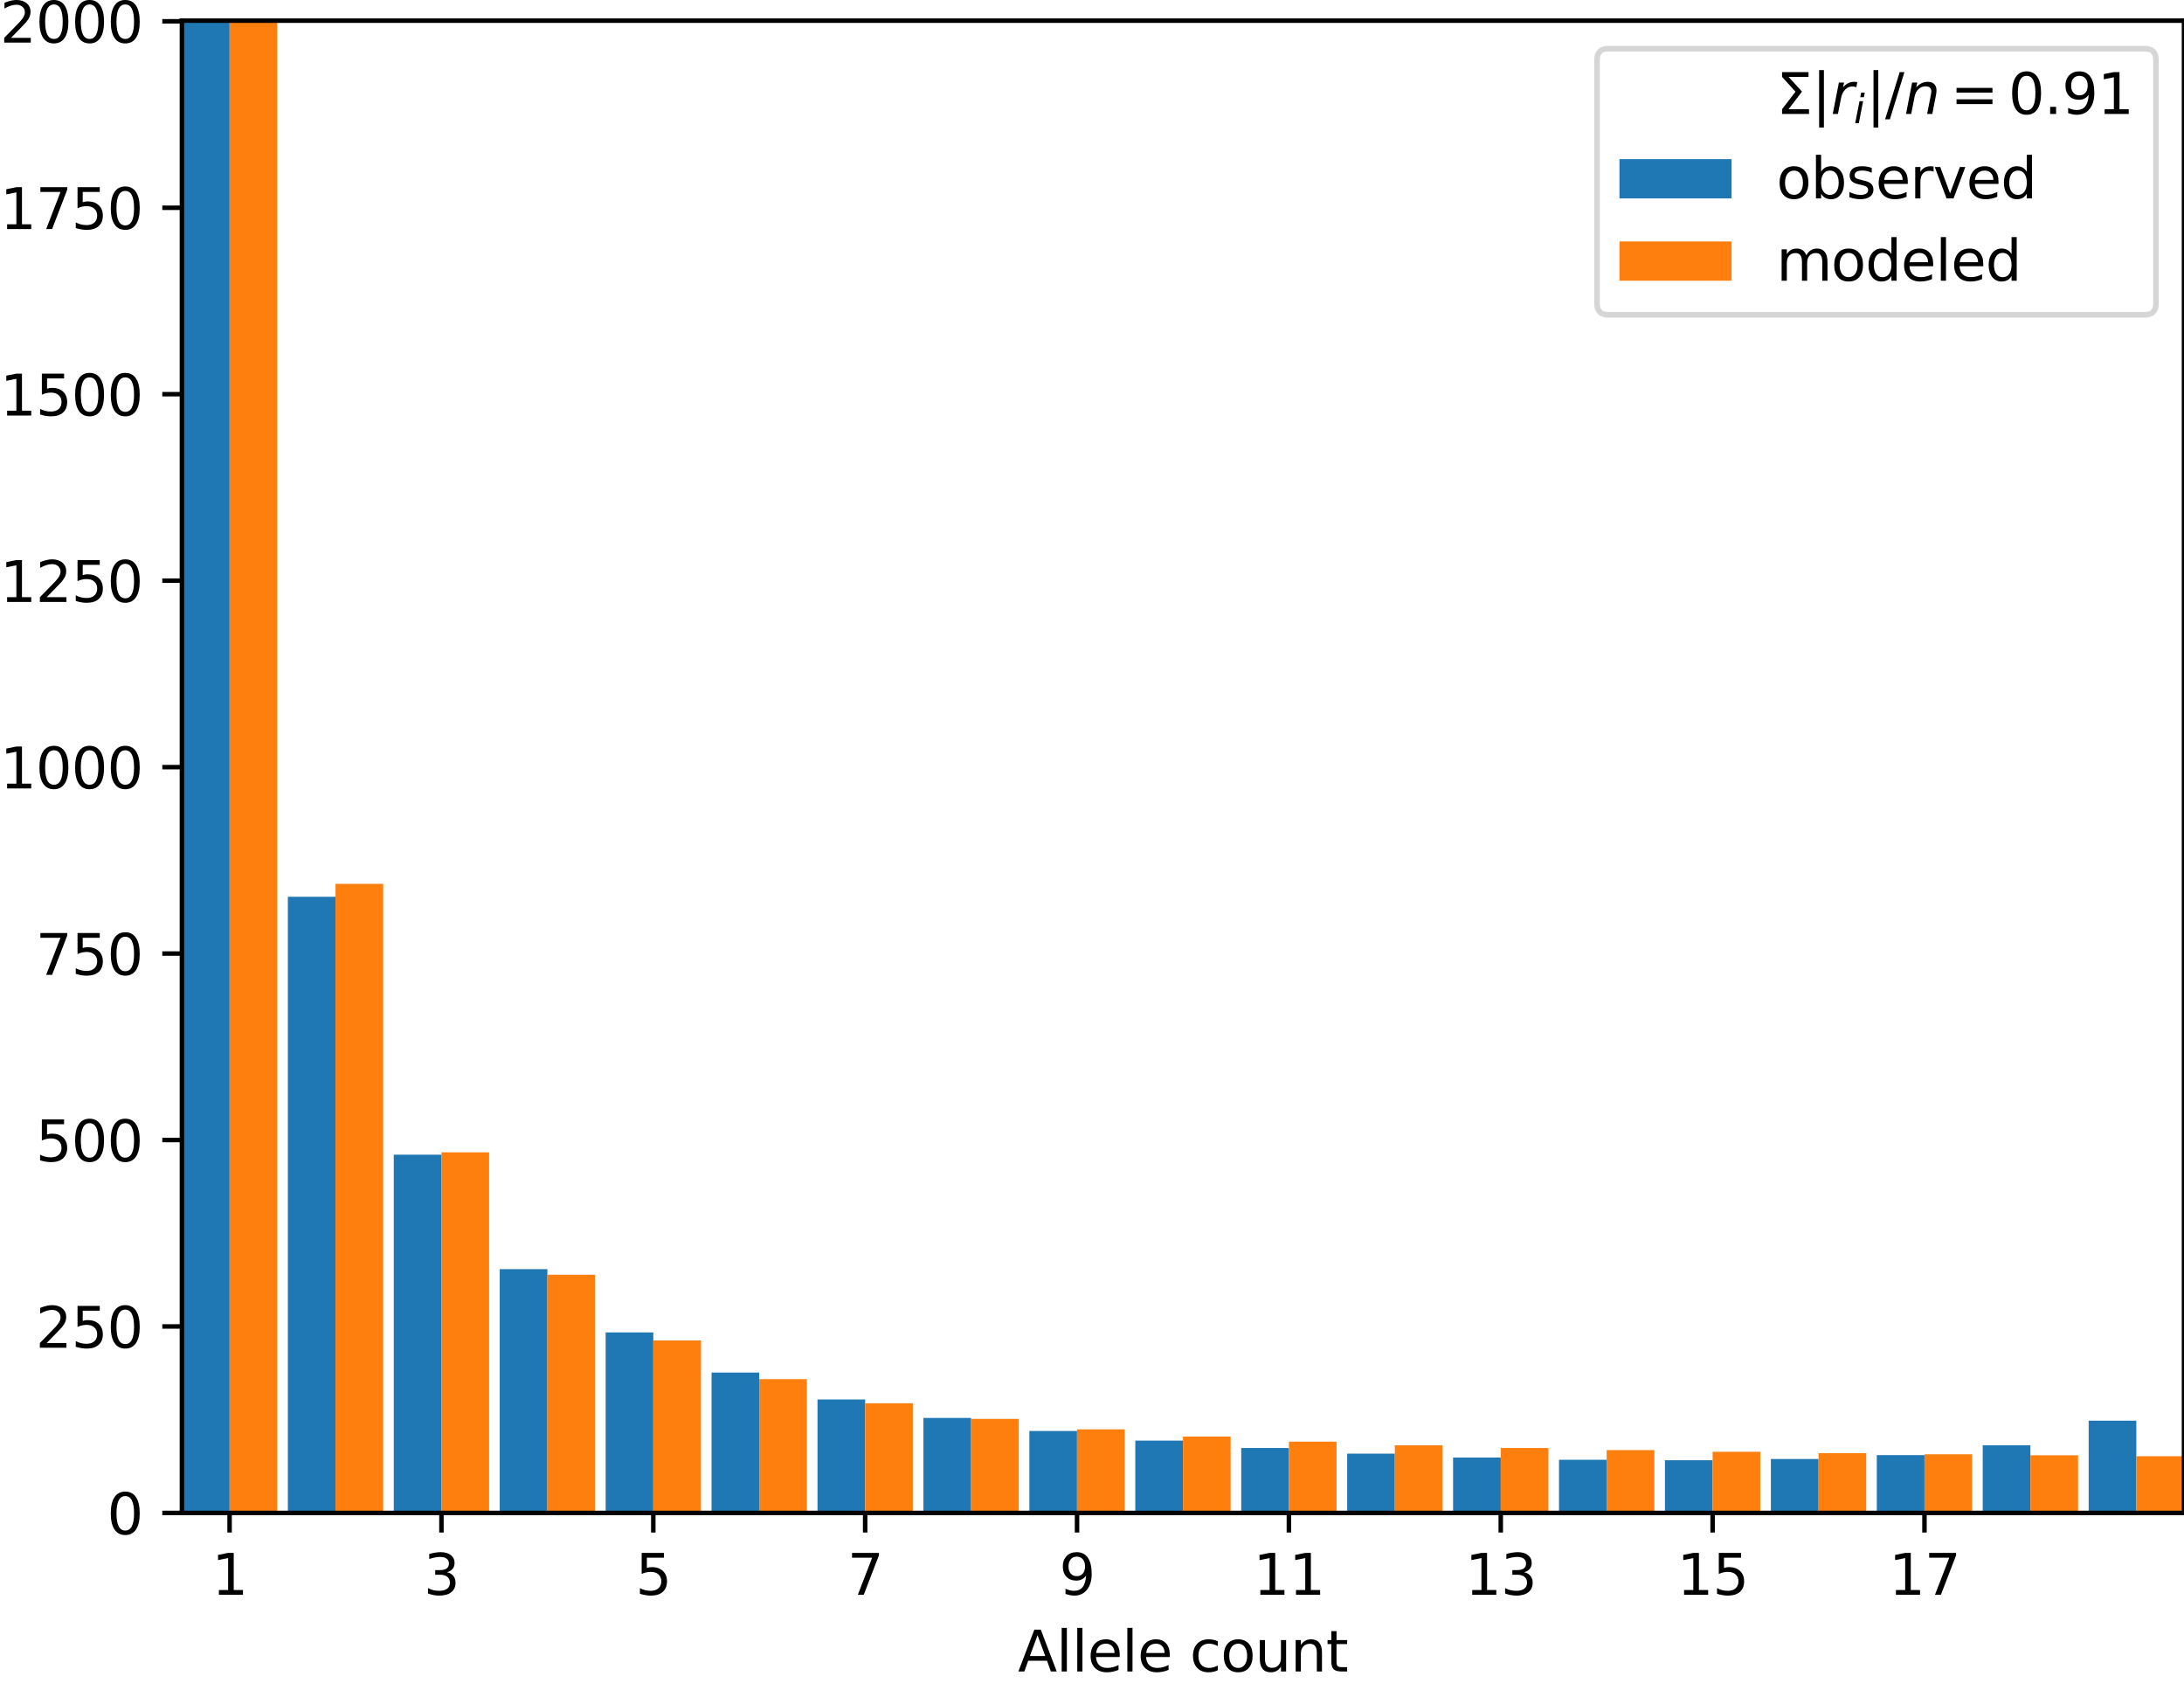 <?xml version="1.0" encoding="utf-8" standalone="no"?>
<!DOCTYPE svg PUBLIC "-//W3C//DTD SVG 1.1//EN"
  "http://www.w3.org/Graphics/SVG/1.1/DTD/svg11.dtd">
<svg height="300.15pt" version="1.1" viewBox="0 0 389.57 300.15" width="389.57pt" xmlns="http://www.w3.org/2000/svg" xmlns:xlink="http://www.w3.org/1999/xlink">
 <defs>
  <style type="text/css">*{stroke-linecap:butt;stroke-linejoin:round;}</style>
 </defs>
 <g id="figure_1">
  <g id="patch_1">
   <path d="M 0 300.15 
L 389.57 300.15 
L 389.57 0 
L 0 0 
z
" style="fill:#ffffff;"/>
  </g>
  <g id="axes_1">
   <g id="patch_2">
    <path d="M 32.45 269.793 
L 389.57 269.793 
L 389.57 3.681 
L 32.45 3.681 
z
" style="fill:#ffffff;"/>
   </g>
   <g id="patch_3">
    <path clip-path="url(#p7b78e6a938)" d="M 32.45 269.793 
L 40.953 269.793 
L 40.953 3.779 
L 32.45 3.779 
z
" style="fill:#1f77b4;"/>
   </g>
   <g id="patch_4">
    <path clip-path="url(#p7b78e6a938)" d="M 51.345 269.793 
L 59.848 269.793 
L 59.848 159.925 
L 51.345 159.925 
z
" style="fill:#1f77b4;"/>
   </g>
   <g id="patch_5">
    <path clip-path="url(#p7b78e6a938)" d="M 70.24 269.793 
L 78.743 269.793 
L 78.743 205.916 
L 70.24 205.916 
z
" style="fill:#1f77b4;"/>
   </g>
   <g id="patch_6">
    <path clip-path="url(#p7b78e6a938)" d="M 89.136 269.793 
L 97.639 269.793 
L 97.639 226.326 
L 89.136 226.326 
z
" style="fill:#1f77b4;"/>
   </g>
   <g id="patch_7">
    <path clip-path="url(#p7b78e6a938)" d="M 108.031 269.793 
L 116.534 269.793 
L 116.534 237.61 
L 108.031 237.61 
z
" style="fill:#1f77b4;"/>
   </g>
   <g id="patch_8">
    <path clip-path="url(#p7b78e6a938)" d="M 126.926 269.793 
L 135.429 269.793 
L 135.429 244.765 
L 126.926 244.765 
z
" style="fill:#1f77b4;"/>
   </g>
   <g id="patch_9">
    <path clip-path="url(#p7b78e6a938)" d="M 145.821 269.793 
L 154.324 269.793 
L 154.324 249.569 
L 145.821 249.569 
z
" style="fill:#1f77b4;"/>
   </g>
   <g id="patch_10">
    <path clip-path="url(#p7b78e6a938)" d="M 164.717 269.793 
L 173.22 269.793 
L 173.22 252.86 
L 164.717 252.86 
z
" style="fill:#1f77b4;"/>
   </g>
   <g id="patch_11">
    <path clip-path="url(#p7b78e6a938)" d="M 183.612 269.793 
L 192.115 269.793 
L 192.115 255.18 
L 183.612 255.18 
z
" style="fill:#1f77b4;"/>
   </g>
   <g id="patch_12">
    <path clip-path="url(#p7b78e6a938)" d="M 202.507 269.793 
L 211.01 269.793 
L 211.01 256.896 
L 202.507 256.896 
z
" style="fill:#1f77b4;"/>
   </g>
   <g id="patch_13">
    <path clip-path="url(#p7b78e6a938)" d="M 221.402 269.793 
L 229.905 269.793 
L 229.905 258.216 
L 221.402 258.216 
z
" style="fill:#1f77b4;"/>
   </g>
   <g id="patch_14">
    <path clip-path="url(#p7b78e6a938)" d="M 240.298 269.793 
L 248.8 269.793 
L 248.8 259.221 
L 240.298 259.221 
z
" style="fill:#1f77b4;"/>
   </g>
   <g id="patch_15">
    <path clip-path="url(#p7b78e6a938)" d="M 259.193 269.793 
L 267.696 269.793 
L 267.696 259.92 
L 259.193 259.92 
z
" style="fill:#1f77b4;"/>
   </g>
   <g id="patch_16">
    <path clip-path="url(#p7b78e6a938)" d="M 278.088 269.793 
L 286.591 269.793 
L 286.591 260.311 
L 278.088 260.311 
z
" style="fill:#1f77b4;"/>
   </g>
   <g id="patch_17">
    <path clip-path="url(#p7b78e6a938)" d="M 296.983 269.793 
L 305.486 269.793 
L 305.486 260.404 
L 296.983 260.404 
z
" style="fill:#1f77b4;"/>
   </g>
   <g id="patch_18">
    <path clip-path="url(#p7b78e6a938)" d="M 315.879 269.793 
L 324.381 269.793 
L 324.381 260.183 
L 315.879 260.183 
z
" style="fill:#1f77b4;"/>
   </g>
   <g id="patch_19">
    <path clip-path="url(#p7b78e6a938)" d="M 334.774 269.793 
L 343.277 269.793 
L 343.277 259.48 
L 334.774 259.48 
z
" style="fill:#1f77b4;"/>
   </g>
   <g id="patch_20">
    <path clip-path="url(#p7b78e6a938)" d="M 353.669 269.793 
L 362.172 269.793 
L 362.172 257.726 
L 353.669 257.726 
z
" style="fill:#1f77b4;"/>
   </g>
   <g id="patch_21">
    <path clip-path="url(#p7b78e6a938)" d="M 372.564 269.793 
L 381.067 269.793 
L 381.067 253.344 
L 372.564 253.344 
z
" style="fill:#1f77b4;"/>
   </g>
   <g id="patch_22">
    <path clip-path="url(#p7b78e6a938)" d="M 40.953 269.793 
L 49.456 269.793 
L 49.456 3.681 
L 40.953 3.681 
z
" style="fill:#ff7f0e;"/>
   </g>
   <g id="patch_23">
    <path clip-path="url(#p7b78e6a938)" d="M 59.848 269.793 
L 68.351 269.793 
L 68.351 157.619 
L 59.848 157.619 
z
" style="fill:#ff7f0e;"/>
   </g>
   <g id="patch_24">
    <path clip-path="url(#p7b78e6a938)" d="M 78.743 269.793 
L 87.246 269.793 
L 87.246 205.493 
L 78.743 205.493 
z
" style="fill:#ff7f0e;"/>
   </g>
   <g id="patch_25">
    <path clip-path="url(#p7b78e6a938)" d="M 97.639 269.793 
L 106.141 269.793 
L 106.141 227.317 
L 97.639 227.317 
z
" style="fill:#ff7f0e;"/>
   </g>
   <g id="patch_26">
    <path clip-path="url(#p7b78e6a938)" d="M 116.534 269.793 
L 125.037 269.793 
L 125.037 239.041 
L 116.534 239.041 
z
" style="fill:#ff7f0e;"/>
   </g>
   <g id="patch_27">
    <path clip-path="url(#p7b78e6a938)" d="M 135.429 269.793 
L 143.932 269.793 
L 143.932 245.939 
L 135.429 245.939 
z
" style="fill:#ff7f0e;"/>
   </g>
   <g id="patch_28">
    <path clip-path="url(#p7b78e6a938)" d="M 154.324 269.793 
L 162.827 269.793 
L 162.827 250.238 
L 154.324 250.238 
z
" style="fill:#ff7f0e;"/>
   </g>
   <g id="patch_29">
    <path clip-path="url(#p7b78e6a938)" d="M 173.22 269.793 
L 181.722 269.793 
L 181.722 253.028 
L 173.22 253.028 
z
" style="fill:#ff7f0e;"/>
   </g>
   <g id="patch_30">
    <path clip-path="url(#p7b78e6a938)" d="M 192.115 269.793 
L 200.618 269.793 
L 200.618 254.895 
L 192.115 254.895 
z
" style="fill:#ff7f0e;"/>
   </g>
   <g id="patch_31">
    <path clip-path="url(#p7b78e6a938)" d="M 211.01 269.793 
L 219.513 269.793 
L 219.513 256.179 
L 211.01 256.179 
z
" style="fill:#ff7f0e;"/>
   </g>
   <g id="patch_32">
    <path clip-path="url(#p7b78e6a938)" d="M 229.905 269.793 
L 238.408 269.793 
L 238.408 257.083 
L 229.905 257.083 
z
" style="fill:#ff7f0e;"/>
   </g>
   <g id="patch_33">
    <path clip-path="url(#p7b78e6a938)" d="M 248.8 269.793 
L 257.303 269.793 
L 257.303 257.736 
L 248.8 257.736 
z
" style="fill:#ff7f0e;"/>
   </g>
   <g id="patch_34">
    <path clip-path="url(#p7b78e6a938)" d="M 267.696 269.793 
L 276.199 269.793 
L 276.199 258.222 
L 267.696 258.222 
z
" style="fill:#ff7f0e;"/>
   </g>
   <g id="patch_35">
    <path clip-path="url(#p7b78e6a938)" d="M 286.591 269.793 
L 295.094 269.793 
L 295.094 258.594 
L 286.591 258.594 
z
" style="fill:#ff7f0e;"/>
   </g>
   <g id="patch_36">
    <path clip-path="url(#p7b78e6a938)" d="M 305.486 269.793 
L 313.989 269.793 
L 313.989 258.89 
L 305.486 258.89 
z
" style="fill:#ff7f0e;"/>
   </g>
   <g id="patch_37">
    <path clip-path="url(#p7b78e6a938)" d="M 324.381 269.793 
L 332.884 269.793 
L 332.884 259.132 
L 324.381 259.132 
z
" style="fill:#ff7f0e;"/>
   </g>
   <g id="patch_38">
    <path clip-path="url(#p7b78e6a938)" d="M 343.277 269.793 
L 351.78 269.793 
L 351.78 259.339 
L 343.277 259.339 
z
" style="fill:#ff7f0e;"/>
   </g>
   <g id="patch_39">
    <path clip-path="url(#p7b78e6a938)" d="M 362.172 269.793 
L 370.675 269.793 
L 370.675 259.52 
L 362.172 259.52 
z
" style="fill:#ff7f0e;"/>
   </g>
   <g id="patch_40">
    <path clip-path="url(#p7b78e6a938)" d="M 381.067 269.793 
L 389.57 269.793 
L 389.57 259.684 
L 381.067 259.684 
z
" style="fill:#ff7f0e;"/>
   </g>
   <g id="matplotlib.axis_1">
    <g id="xtick_1">
     <g id="line2d_1">
      <defs>
       <path d="M 0 0 
L 0 3.5 
" id="m4761f51a17" style="stroke:#000000;stroke-width:0.8;"/>
      </defs>
      <g>
       <use style="stroke:#000000;stroke-width:0.8;" x="40.953" xlink:href="#m4761f51a17" y="269.793"/>
      </g>
     </g>
     <g id="text_1">
      <!-- 1 -->
      <g transform="translate(37.772 284.392)scale(0.1 -0.1)">
       <defs>
        <path d="M 794 531 
L 1825 531 
L 1825 4091 
L 703 3866 
L 703 4441 
L 1819 4666 
L 2450 4666 
L 2450 531 
L 3481 531 
L 3481 0 
L 794 0 
L 794 531 
z
" id="DejaVuSans-31" transform="scale(0.016)"/>
       </defs>
       <use xlink:href="#DejaVuSans-31"/>
      </g>
     </g>
    </g>
    <g id="xtick_2">
     <g id="line2d_2">
      <g>
       <use style="stroke:#000000;stroke-width:0.8;" x="78.743" xlink:href="#m4761f51a17" y="269.793"/>
      </g>
     </g>
     <g id="text_2">
      <!-- 3 -->
      <g transform="translate(75.562 284.392)scale(0.1 -0.1)">
       <defs>
        <path d="M 2597 2516 
Q 3050 2419 3304 2112 
Q 3559 1806 3559 1356 
Q 3559 666 3084 287 
Q 2609 -91 1734 -91 
Q 1441 -91 1130 -33 
Q 819 25 488 141 
L 488 750 
Q 750 597 1062 519 
Q 1375 441 1716 441 
Q 2309 441 2620 675 
Q 2931 909 2931 1356 
Q 2931 1769 2642 2001 
Q 2353 2234 1838 2234 
L 1294 2234 
L 1294 2753 
L 1863 2753 
Q 2328 2753 2575 2939 
Q 2822 3125 2822 3475 
Q 2822 3834 2567 4026 
Q 2313 4219 1838 4219 
Q 1578 4219 1281 4162 
Q 984 4106 628 3988 
L 628 4550 
Q 988 4650 1302 4700 
Q 1616 4750 1894 4750 
Q 2613 4750 3031 4423 
Q 3450 4097 3450 3541 
Q 3450 3153 3228 2886 
Q 3006 2619 2597 2516 
z
" id="DejaVuSans-33" transform="scale(0.016)"/>
       </defs>
       <use xlink:href="#DejaVuSans-33"/>
      </g>
     </g>
    </g>
    <g id="xtick_3">
     <g id="line2d_3">
      <g>
       <use style="stroke:#000000;stroke-width:0.8;" x="116.534" xlink:href="#m4761f51a17" y="269.793"/>
      </g>
     </g>
     <g id="text_3">
      <!-- 5 -->
      <g transform="translate(113.353 284.392)scale(0.1 -0.1)">
       <defs>
        <path d="M 691 4666 
L 3169 4666 
L 3169 4134 
L 1269 4134 
L 1269 2991 
Q 1406 3038 1543 3061 
Q 1681 3084 1819 3084 
Q 2600 3084 3056 2656 
Q 3513 2228 3513 1497 
Q 3513 744 3044 326 
Q 2575 -91 1722 -91 
Q 1428 -91 1123 -41 
Q 819 9 494 109 
L 494 744 
Q 775 591 1075 516 
Q 1375 441 1709 441 
Q 2250 441 2565 725 
Q 2881 1009 2881 1497 
Q 2881 1984 2565 2268 
Q 2250 2553 1709 2553 
Q 1456 2553 1204 2497 
Q 953 2441 691 2322 
L 691 4666 
z
" id="DejaVuSans-35" transform="scale(0.016)"/>
       </defs>
       <use xlink:href="#DejaVuSans-35"/>
      </g>
     </g>
    </g>
    <g id="xtick_4">
     <g id="line2d_4">
      <g>
       <use style="stroke:#000000;stroke-width:0.8;" x="154.324" xlink:href="#m4761f51a17" y="269.793"/>
      </g>
     </g>
     <g id="text_4">
      <!-- 7 -->
      <g transform="translate(151.143 284.392)scale(0.1 -0.1)">
       <defs>
        <path d="M 525 4666 
L 3525 4666 
L 3525 4397 
L 1831 0 
L 1172 0 
L 2766 4134 
L 525 4134 
L 525 4666 
z
" id="DejaVuSans-37" transform="scale(0.016)"/>
       </defs>
       <use xlink:href="#DejaVuSans-37"/>
      </g>
     </g>
    </g>
    <g id="xtick_5">
     <g id="line2d_5">
      <g>
       <use style="stroke:#000000;stroke-width:0.8;" x="192.115" xlink:href="#m4761f51a17" y="269.793"/>
      </g>
     </g>
     <g id="text_5">
      <!-- 9 -->
      <g transform="translate(188.934 284.392)scale(0.1 -0.1)">
       <defs>
        <path d="M 703 97 
L 703 672 
Q 941 559 1184 500 
Q 1428 441 1663 441 
Q 2288 441 2617 861 
Q 2947 1281 2994 2138 
Q 2813 1869 2534 1725 
Q 2256 1581 1919 1581 
Q 1219 1581 811 2004 
Q 403 2428 403 3163 
Q 403 3881 828 4315 
Q 1253 4750 1959 4750 
Q 2769 4750 3195 4129 
Q 3622 3509 3622 2328 
Q 3622 1225 3098 567 
Q 2575 -91 1691 -91 
Q 1453 -91 1209 -44 
Q 966 3 703 97 
z
M 1959 2075 
Q 2384 2075 2632 2365 
Q 2881 2656 2881 3163 
Q 2881 3666 2632 3958 
Q 2384 4250 1959 4250 
Q 1534 4250 1286 3958 
Q 1038 3666 1038 3163 
Q 1038 2656 1286 2365 
Q 1534 2075 1959 2075 
z
" id="DejaVuSans-39" transform="scale(0.016)"/>
       </defs>
       <use xlink:href="#DejaVuSans-39"/>
      </g>
     </g>
    </g>
    <g id="xtick_6">
     <g id="line2d_6">
      <g>
       <use style="stroke:#000000;stroke-width:0.8;" x="229.905" xlink:href="#m4761f51a17" y="269.793"/>
      </g>
     </g>
     <g id="text_6">
      <!-- 11 -->
      <g transform="translate(223.543 284.392)scale(0.1 -0.1)">
       <use xlink:href="#DejaVuSans-31"/>
       <use x="63.623" xlink:href="#DejaVuSans-31"/>
      </g>
     </g>
    </g>
    <g id="xtick_7">
     <g id="line2d_7">
      <g>
       <use style="stroke:#000000;stroke-width:0.8;" x="267.696" xlink:href="#m4761f51a17" y="269.793"/>
      </g>
     </g>
     <g id="text_7">
      <!-- 13 -->
      <g transform="translate(261.333 284.392)scale(0.1 -0.1)">
       <use xlink:href="#DejaVuSans-31"/>
       <use x="63.623" xlink:href="#DejaVuSans-33"/>
      </g>
     </g>
    </g>
    <g id="xtick_8">
     <g id="line2d_8">
      <g>
       <use style="stroke:#000000;stroke-width:0.8;" x="305.486" xlink:href="#m4761f51a17" y="269.793"/>
      </g>
     </g>
     <g id="text_8">
      <!-- 15 -->
      <g transform="translate(299.124 284.392)scale(0.1 -0.1)">
       <use xlink:href="#DejaVuSans-31"/>
       <use x="63.623" xlink:href="#DejaVuSans-35"/>
      </g>
     </g>
    </g>
    <g id="xtick_9">
     <g id="line2d_9">
      <g>
       <use style="stroke:#000000;stroke-width:0.8;" x="343.277" xlink:href="#m4761f51a17" y="269.793"/>
      </g>
     </g>
     <g id="text_9">
      <!-- 17 -->
      <g transform="translate(336.914 284.392)scale(0.1 -0.1)">
       <use xlink:href="#DejaVuSans-31"/>
       <use x="63.623" xlink:href="#DejaVuSans-37"/>
      </g>
     </g>
    </g>
    <g id="text_10">
     <!-- Allele count -->
     <g transform="translate(181.574 298.07)scale(0.1 -0.1)">
      <defs>
       <path d="M 2188 4044 
L 1331 1722 
L 3047 1722 
L 2188 4044 
z
M 1831 4666 
L 2547 4666 
L 4325 0 
L 3669 0 
L 3244 1197 
L 1141 1197 
L 716 0 
L 50 0 
L 1831 4666 
z
" id="DejaVuSans-41" transform="scale(0.016)"/>
       <path d="M 603 4863 
L 1178 4863 
L 1178 0 
L 603 0 
L 603 4863 
z
" id="DejaVuSans-6c" transform="scale(0.016)"/>
       <path d="M 3597 1894 
L 3597 1613 
L 953 1613 
Q 991 1019 1311 708 
Q 1631 397 2203 397 
Q 2534 397 2845 478 
Q 3156 559 3463 722 
L 3463 178 
Q 3153 47 2828 -22 
Q 2503 -91 2169 -91 
Q 1331 -91 842 396 
Q 353 884 353 1716 
Q 353 2575 817 3079 
Q 1281 3584 2069 3584 
Q 2775 3584 3186 3129 
Q 3597 2675 3597 1894 
z
M 3022 2063 
Q 3016 2534 2758 2815 
Q 2500 3097 2075 3097 
Q 1594 3097 1305 2825 
Q 1016 2553 972 2059 
L 3022 2063 
z
" id="DejaVuSans-65" transform="scale(0.016)"/>
       <path id="DejaVuSans-20" transform="scale(0.016)"/>
       <path d="M 3122 3366 
L 3122 2828 
Q 2878 2963 2633 3030 
Q 2388 3097 2138 3097 
Q 1578 3097 1268 2742 
Q 959 2388 959 1747 
Q 959 1106 1268 751 
Q 1578 397 2138 397 
Q 2388 397 2633 464 
Q 2878 531 3122 666 
L 3122 134 
Q 2881 22 2623 -34 
Q 2366 -91 2075 -91 
Q 1284 -91 818 406 
Q 353 903 353 1747 
Q 353 2603 823 3093 
Q 1294 3584 2113 3584 
Q 2378 3584 2631 3529 
Q 2884 3475 3122 3366 
z
" id="DejaVuSans-63" transform="scale(0.016)"/>
       <path d="M 1959 3097 
Q 1497 3097 1228 2736 
Q 959 2375 959 1747 
Q 959 1119 1226 758 
Q 1494 397 1959 397 
Q 2419 397 2687 759 
Q 2956 1122 2956 1747 
Q 2956 2369 2687 2733 
Q 2419 3097 1959 3097 
z
M 1959 3584 
Q 2709 3584 3137 3096 
Q 3566 2609 3566 1747 
Q 3566 888 3137 398 
Q 2709 -91 1959 -91 
Q 1206 -91 779 398 
Q 353 888 353 1747 
Q 353 2609 779 3096 
Q 1206 3584 1959 3584 
z
" id="DejaVuSans-6f" transform="scale(0.016)"/>
       <path d="M 544 1381 
L 544 3500 
L 1119 3500 
L 1119 1403 
Q 1119 906 1312 657 
Q 1506 409 1894 409 
Q 2359 409 2629 706 
Q 2900 1003 2900 1516 
L 2900 3500 
L 3475 3500 
L 3475 0 
L 2900 0 
L 2900 538 
Q 2691 219 2414 64 
Q 2138 -91 1772 -91 
Q 1169 -91 856 284 
Q 544 659 544 1381 
z
M 1991 3584 
L 1991 3584 
z
" id="DejaVuSans-75" transform="scale(0.016)"/>
       <path d="M 3513 2113 
L 3513 0 
L 2938 0 
L 2938 2094 
Q 2938 2591 2744 2837 
Q 2550 3084 2163 3084 
Q 1697 3084 1428 2787 
Q 1159 2491 1159 1978 
L 1159 0 
L 581 0 
L 581 3500 
L 1159 3500 
L 1159 2956 
Q 1366 3272 1645 3428 
Q 1925 3584 2291 3584 
Q 2894 3584 3203 3211 
Q 3513 2838 3513 2113 
z
" id="DejaVuSans-6e" transform="scale(0.016)"/>
       <path d="M 1172 4494 
L 1172 3500 
L 2356 3500 
L 2356 3053 
L 1172 3053 
L 1172 1153 
Q 1172 725 1289 603 
Q 1406 481 1766 481 
L 2356 481 
L 2356 0 
L 1766 0 
Q 1100 0 847 248 
Q 594 497 594 1153 
L 594 3053 
L 172 3053 
L 172 3500 
L 594 3500 
L 594 4494 
L 1172 4494 
z
" id="DejaVuSans-74" transform="scale(0.016)"/>
      </defs>
      <use xlink:href="#DejaVuSans-41"/>
      <use x="68.408" xlink:href="#DejaVuSans-6c"/>
      <use x="96.191" xlink:href="#DejaVuSans-6c"/>
      <use x="123.975" xlink:href="#DejaVuSans-65"/>
      <use x="185.498" xlink:href="#DejaVuSans-6c"/>
      <use x="213.281" xlink:href="#DejaVuSans-65"/>
      <use x="274.805" xlink:href="#DejaVuSans-20"/>
      <use x="306.592" xlink:href="#DejaVuSans-63"/>
      <use x="361.572" xlink:href="#DejaVuSans-6f"/>
      <use x="422.754" xlink:href="#DejaVuSans-75"/>
      <use x="486.133" xlink:href="#DejaVuSans-6e"/>
      <use x="549.512" xlink:href="#DejaVuSans-74"/>
     </g>
    </g>
   </g>
   <g id="matplotlib.axis_2">
    <g id="ytick_1">
     <g id="line2d_10">
      <defs>
       <path d="M 0 0 
L -3.5 0 
" id="m823b314077" style="stroke:#000000;stroke-width:0.8;"/>
      </defs>
      <g>
       <use style="stroke:#000000;stroke-width:0.8;" x="32.45" xlink:href="#m823b314077" y="269.793"/>
      </g>
     </g>
     <g id="text_11">
      <!-- 0 -->
      <g transform="translate(19.087 273.593)scale(0.1 -0.1)">
       <defs>
        <path d="M 2034 4250 
Q 1547 4250 1301 3770 
Q 1056 3291 1056 2328 
Q 1056 1369 1301 889 
Q 1547 409 2034 409 
Q 2525 409 2770 889 
Q 3016 1369 3016 2328 
Q 3016 3291 2770 3770 
Q 2525 4250 2034 4250 
z
M 2034 4750 
Q 2819 4750 3233 4129 
Q 3647 3509 3647 2328 
Q 3647 1150 3233 529 
Q 2819 -91 2034 -91 
Q 1250 -91 836 529 
Q 422 1150 422 2328 
Q 422 3509 836 4129 
Q 1250 4750 2034 4750 
z
" id="DejaVuSans-30" transform="scale(0.016)"/>
       </defs>
       <use xlink:href="#DejaVuSans-30"/>
      </g>
     </g>
    </g>
    <g id="ytick_2">
     <g id="line2d_11">
      <g>
       <use style="stroke:#000000;stroke-width:0.8;" x="32.45" xlink:href="#m823b314077" y="236.544"/>
      </g>
     </g>
     <g id="text_12">
      <!-- 250 -->
      <g transform="translate(6.362 240.343)scale(0.1 -0.1)">
       <defs>
        <path d="M 1228 531 
L 3431 531 
L 3431 0 
L 469 0 
L 469 531 
Q 828 903 1448 1529 
Q 2069 2156 2228 2338 
Q 2531 2678 2651 2914 
Q 2772 3150 2772 3378 
Q 2772 3750 2511 3984 
Q 2250 4219 1831 4219 
Q 1534 4219 1204 4116 
Q 875 4013 500 3803 
L 500 4441 
Q 881 4594 1212 4672 
Q 1544 4750 1819 4750 
Q 2544 4750 2975 4387 
Q 3406 4025 3406 3419 
Q 3406 3131 3298 2873 
Q 3191 2616 2906 2266 
Q 2828 2175 2409 1742 
Q 1991 1309 1228 531 
z
" id="DejaVuSans-32" transform="scale(0.016)"/>
       </defs>
       <use xlink:href="#DejaVuSans-32"/>
       <use x="63.623" xlink:href="#DejaVuSans-35"/>
       <use x="127.246" xlink:href="#DejaVuSans-30"/>
      </g>
     </g>
    </g>
    <g id="ytick_3">
     <g id="line2d_12">
      <g>
       <use style="stroke:#000000;stroke-width:0.8;" x="32.45" xlink:href="#m823b314077" y="203.295"/>
      </g>
     </g>
     <g id="text_13">
      <!-- 500 -->
      <g transform="translate(6.362 207.094)scale(0.1 -0.1)">
       <use xlink:href="#DejaVuSans-35"/>
       <use x="63.623" xlink:href="#DejaVuSans-30"/>
       <use x="127.246" xlink:href="#DejaVuSans-30"/>
      </g>
     </g>
    </g>
    <g id="ytick_4">
     <g id="line2d_13">
      <g>
       <use style="stroke:#000000;stroke-width:0.8;" x="32.45" xlink:href="#m823b314077" y="170.046"/>
      </g>
     </g>
     <g id="text_14">
      <!-- 750 -->
      <g transform="translate(6.362 173.845)scale(0.1 -0.1)">
       <use xlink:href="#DejaVuSans-37"/>
       <use x="63.623" xlink:href="#DejaVuSans-35"/>
       <use x="127.246" xlink:href="#DejaVuSans-30"/>
      </g>
     </g>
    </g>
    <g id="ytick_5">
     <g id="line2d_14">
      <g>
       <use style="stroke:#000000;stroke-width:0.8;" x="32.45" xlink:href="#m823b314077" y="136.796"/>
      </g>
     </g>
     <g id="text_15">
      <!-- 1000 -->
      <g transform="translate(0 140.596)scale(0.1 -0.1)">
       <use xlink:href="#DejaVuSans-31"/>
       <use x="63.623" xlink:href="#DejaVuSans-30"/>
       <use x="127.246" xlink:href="#DejaVuSans-30"/>
       <use x="190.869" xlink:href="#DejaVuSans-30"/>
      </g>
     </g>
    </g>
    <g id="ytick_6">
     <g id="line2d_15">
      <g>
       <use style="stroke:#000000;stroke-width:0.8;" x="32.45" xlink:href="#m823b314077" y="103.547"/>
      </g>
     </g>
     <g id="text_16">
      <!-- 1250 -->
      <g transform="translate(0 107.346)scale(0.1 -0.1)">
       <use xlink:href="#DejaVuSans-31"/>
       <use x="63.623" xlink:href="#DejaVuSans-32"/>
       <use x="127.246" xlink:href="#DejaVuSans-35"/>
       <use x="190.869" xlink:href="#DejaVuSans-30"/>
      </g>
     </g>
    </g>
    <g id="ytick_7">
     <g id="line2d_16">
      <g>
       <use style="stroke:#000000;stroke-width:0.8;" x="32.45" xlink:href="#m823b314077" y="70.298"/>
      </g>
     </g>
     <g id="text_17">
      <!-- 1500 -->
      <g transform="translate(0 74.097)scale(0.1 -0.1)">
       <use xlink:href="#DejaVuSans-31"/>
       <use x="63.623" xlink:href="#DejaVuSans-35"/>
       <use x="127.246" xlink:href="#DejaVuSans-30"/>
       <use x="190.869" xlink:href="#DejaVuSans-30"/>
      </g>
     </g>
    </g>
    <g id="ytick_8">
     <g id="line2d_17">
      <g>
       <use style="stroke:#000000;stroke-width:0.8;" x="32.45" xlink:href="#m823b314077" y="37.048"/>
      </g>
     </g>
     <g id="text_18">
      <!-- 1750 -->
      <g transform="translate(0 40.848)scale(0.1 -0.1)">
       <use xlink:href="#DejaVuSans-31"/>
       <use x="63.623" xlink:href="#DejaVuSans-37"/>
       <use x="127.246" xlink:href="#DejaVuSans-35"/>
       <use x="190.869" xlink:href="#DejaVuSans-30"/>
      </g>
     </g>
    </g>
    <g id="ytick_9">
     <g id="line2d_18">
      <g>
       <use style="stroke:#000000;stroke-width:0.8;" x="32.45" xlink:href="#m823b314077" y="3.799"/>
      </g>
     </g>
     <g id="text_19">
      <!-- 2000 -->
      <g transform="translate(0 7.598)scale(0.1 -0.1)">
       <use xlink:href="#DejaVuSans-32"/>
       <use x="63.623" xlink:href="#DejaVuSans-30"/>
       <use x="127.246" xlink:href="#DejaVuSans-30"/>
       <use x="190.869" xlink:href="#DejaVuSans-30"/>
      </g>
     </g>
    </g>
   </g>
   <g id="line2d_19">
    <path clip-path="url(#p7b78e6a938)" d="M 36.701 269.793 
" style="fill:none;stroke:#1f77b4;stroke-linecap:square;stroke-opacity:0;stroke-width:1.5;"/>
   </g>
   <g id="patch_41">
    <path d="M 32.45 269.793 
L 32.45 3.681 
" style="fill:none;stroke:#000000;stroke-linecap:square;stroke-linejoin:miter;stroke-width:0.8;"/>
   </g>
   <g id="patch_42">
    <path d="M 389.57 269.793 
L 389.57 3.681 
" style="fill:none;stroke:#000000;stroke-linecap:square;stroke-linejoin:miter;stroke-width:0.8;"/>
   </g>
   <g id="patch_43">
    <path d="M 32.45 269.793 
L 389.57 269.793 
" style="fill:none;stroke:#000000;stroke-linecap:square;stroke-linejoin:miter;stroke-width:0.8;"/>
   </g>
   <g id="patch_44">
    <path d="M 32.45 3.681 
L 389.57 3.681 
" style="fill:none;stroke:#000000;stroke-linecap:square;stroke-linejoin:miter;stroke-width:0.8;"/>
   </g>
   <g id="legend_1">
    <g id="patch_45">
     <path d="M 286.87 56.138 
L 382.57 56.138 
Q 384.57 56.138 384.57 54.138 
L 384.57 10.681 
Q 384.57 8.681 382.57 8.681 
L 286.87 8.681 
Q 284.87 8.681 284.87 10.681 
L 284.87 54.138 
Q 284.87 56.138 286.87 56.138 
z
" style="fill:#ffffff;opacity:0.8;stroke:#cccccc;stroke-linejoin:miter;"/>
    </g>
    <g id="line2d_20">
     <path d="M 288.87 16.881 
L 308.87 16.881 
" style="fill:none;stroke:#1f77b4;stroke-linecap:square;stroke-opacity:0;stroke-width:1.5;"/>
    </g>
    <g id="line2d_21"/>
    <g id="text_20">
     <!-- $\Sigma |r_i|/n=0.91$ -->
     <g transform="translate(316.87 20.381)scale(0.1 -0.1)">
      <defs>
       <path d="M 1353 531 
L 3634 531 
L 3634 0 
L 628 0 
L 628 531 
L 2125 2481 
L 628 4134 
L 628 4666 
L 3578 4666 
L 3578 4134 
L 1353 4134 
L 2850 2494 
L 1353 531 
z
" id="DejaVuSans-3a3" transform="scale(0.016)"/>
       <path d="M 1344 4891 
L 1344 -1509 
L 813 -1509 
L 813 4891 
L 1344 4891 
z
" id="DejaVuSans-7c" transform="scale(0.016)"/>
       <path d="M 2853 2969 
Q 2766 3016 2653 3041 
Q 2541 3066 2413 3066 
Q 1953 3066 1609 2717 
Q 1266 2369 1153 1784 
L 800 0 
L 225 0 
L 909 3500 
L 1484 3500 
L 1375 2956 
Q 1603 3259 1920 3421 
Q 2238 3584 2597 3584 
Q 2691 3584 2781 3573 
Q 2872 3563 2963 3538 
L 2853 2969 
z
" id="DejaVuSans-Oblique-72" transform="scale(0.016)"/>
       <path d="M 1172 4863 
L 1747 4863 
L 1606 4134 
L 1031 4134 
L 1172 4863 
z
M 909 3500 
L 1484 3500 
L 800 0 
L 225 0 
L 909 3500 
z
" id="DejaVuSans-Oblique-69" transform="scale(0.016)"/>
       <path d="M 1625 4666 
L 2156 4666 
L 531 -594 
L 0 -594 
L 1625 4666 
z
" id="DejaVuSans-2f" transform="scale(0.016)"/>
       <path d="M 3566 2113 
L 3156 0 
L 2578 0 
L 2988 2091 
Q 3016 2238 3031 2350 
Q 3047 2463 3047 2528 
Q 3047 2791 2881 2937 
Q 2716 3084 2419 3084 
Q 1956 3084 1622 2776 
Q 1288 2469 1184 1941 
L 800 0 
L 225 0 
L 903 3500 
L 1478 3500 
L 1363 2950 
Q 1603 3253 1940 3418 
Q 2278 3584 2650 3584 
Q 3113 3584 3367 3334 
Q 3622 3084 3622 2631 
Q 3622 2519 3608 2391 
Q 3594 2263 3566 2113 
z
" id="DejaVuSans-Oblique-6e" transform="scale(0.016)"/>
       <path d="M 678 2906 
L 4684 2906 
L 4684 2381 
L 678 2381 
L 678 2906 
z
M 678 1631 
L 4684 1631 
L 4684 1100 
L 678 1100 
L 678 1631 
z
" id="DejaVuSans-3d" transform="scale(0.016)"/>
       <path d="M 684 794 
L 1344 794 
L 1344 0 
L 684 0 
L 684 794 
z
" id="DejaVuSans-2e" transform="scale(0.016)"/>
      </defs>
      <use transform="translate(0 0.578)" xlink:href="#DejaVuSans-3a3"/>
      <use transform="translate(63.184 0.578)" xlink:href="#DejaVuSans-7c"/>
      <use transform="translate(96.875 0.578)" xlink:href="#DejaVuSans-Oblique-72"/>
      <use transform="translate(137.988 -15.828)scale(0.7)" xlink:href="#DejaVuSans-Oblique-69"/>
      <use transform="translate(160.171 0.578)" xlink:href="#DejaVuSans-7c"/>
      <use transform="translate(193.862 0.578)" xlink:href="#DejaVuSans-2f"/>
      <use transform="translate(227.554 0.578)" xlink:href="#DejaVuSans-Oblique-6e"/>
      <use transform="translate(310.415 0.578)" xlink:href="#DejaVuSans-3d"/>
      <use transform="translate(413.687 0.578)" xlink:href="#DejaVuSans-30"/>
      <use transform="translate(477.31 0.578)" xlink:href="#DejaVuSans-2e"/>
      <use transform="translate(509.097 0.578)" xlink:href="#DejaVuSans-39"/>
      <use transform="translate(572.72 0.578)" xlink:href="#DejaVuSans-31"/>
     </g>
    </g>
    <g id="patch_46">
     <path d="M 288.87 35.38 
L 308.87 35.38 
L 308.87 28.38 
L 288.87 28.38 
z
" style="fill:#1f77b4;"/>
    </g>
    <g id="text_21">
     <!-- observed -->
     <g transform="translate(316.87 35.38)scale(0.1 -0.1)">
      <defs>
       <path d="M 3116 1747 
Q 3116 2381 2855 2742 
Q 2594 3103 2138 3103 
Q 1681 3103 1420 2742 
Q 1159 2381 1159 1747 
Q 1159 1113 1420 752 
Q 1681 391 2138 391 
Q 2594 391 2855 752 
Q 3116 1113 3116 1747 
z
M 1159 2969 
Q 1341 3281 1617 3432 
Q 1894 3584 2278 3584 
Q 2916 3584 3314 3078 
Q 3713 2572 3713 1747 
Q 3713 922 3314 415 
Q 2916 -91 2278 -91 
Q 1894 -91 1617 61 
Q 1341 213 1159 525 
L 1159 0 
L 581 0 
L 581 4863 
L 1159 4863 
L 1159 2969 
z
" id="DejaVuSans-62" transform="scale(0.016)"/>
       <path d="M 2834 3397 
L 2834 2853 
Q 2591 2978 2328 3040 
Q 2066 3103 1784 3103 
Q 1356 3103 1142 2972 
Q 928 2841 928 2578 
Q 928 2378 1081 2264 
Q 1234 2150 1697 2047 
L 1894 2003 
Q 2506 1872 2764 1633 
Q 3022 1394 3022 966 
Q 3022 478 2636 193 
Q 2250 -91 1575 -91 
Q 1294 -91 989 -36 
Q 684 19 347 128 
L 347 722 
Q 666 556 975 473 
Q 1284 391 1588 391 
Q 1994 391 2212 530 
Q 2431 669 2431 922 
Q 2431 1156 2273 1281 
Q 2116 1406 1581 1522 
L 1381 1569 
Q 847 1681 609 1914 
Q 372 2147 372 2553 
Q 372 3047 722 3315 
Q 1072 3584 1716 3584 
Q 2034 3584 2315 3537 
Q 2597 3491 2834 3397 
z
" id="DejaVuSans-73" transform="scale(0.016)"/>
       <path d="M 2631 2963 
Q 2534 3019 2420 3045 
Q 2306 3072 2169 3072 
Q 1681 3072 1420 2755 
Q 1159 2438 1159 1844 
L 1159 0 
L 581 0 
L 581 3500 
L 1159 3500 
L 1159 2956 
Q 1341 3275 1631 3429 
Q 1922 3584 2338 3584 
Q 2397 3584 2469 3576 
Q 2541 3569 2628 3553 
L 2631 2963 
z
" id="DejaVuSans-72" transform="scale(0.016)"/>
       <path d="M 191 3500 
L 800 3500 
L 1894 563 
L 2988 3500 
L 3597 3500 
L 2284 0 
L 1503 0 
L 191 3500 
z
" id="DejaVuSans-76" transform="scale(0.016)"/>
       <path d="M 2906 2969 
L 2906 4863 
L 3481 4863 
L 3481 0 
L 2906 0 
L 2906 525 
Q 2725 213 2448 61 
Q 2172 -91 1784 -91 
Q 1150 -91 751 415 
Q 353 922 353 1747 
Q 353 2572 751 3078 
Q 1150 3584 1784 3584 
Q 2172 3584 2448 3432 
Q 2725 3281 2906 2969 
z
M 947 1747 
Q 947 1113 1208 752 
Q 1469 391 1925 391 
Q 2381 391 2643 752 
Q 2906 1113 2906 1747 
Q 2906 2381 2643 2742 
Q 2381 3103 1925 3103 
Q 1469 3103 1208 2742 
Q 947 2381 947 1747 
z
" id="DejaVuSans-64" transform="scale(0.016)"/>
      </defs>
      <use xlink:href="#DejaVuSans-6f"/>
      <use x="61.182" xlink:href="#DejaVuSans-62"/>
      <use x="124.658" xlink:href="#DejaVuSans-73"/>
      <use x="176.758" xlink:href="#DejaVuSans-65"/>
      <use x="238.281" xlink:href="#DejaVuSans-72"/>
      <use x="279.395" xlink:href="#DejaVuSans-76"/>
      <use x="338.574" xlink:href="#DejaVuSans-65"/>
      <use x="400.098" xlink:href="#DejaVuSans-64"/>
     </g>
    </g>
    <g id="patch_47">
     <path d="M 288.87 50.058 
L 308.87 50.058 
L 308.87 43.058 
L 288.87 43.058 
z
" style="fill:#ff7f0e;"/>
    </g>
    <g id="text_22">
     <!-- modeled -->
     <g transform="translate(316.87 50.058)scale(0.1 -0.1)">
      <defs>
       <path d="M 3328 2828 
Q 3544 3216 3844 3400 
Q 4144 3584 4550 3584 
Q 5097 3584 5394 3201 
Q 5691 2819 5691 2113 
L 5691 0 
L 5113 0 
L 5113 2094 
Q 5113 2597 4934 2840 
Q 4756 3084 4391 3084 
Q 3944 3084 3684 2787 
Q 3425 2491 3425 1978 
L 3425 0 
L 2847 0 
L 2847 2094 
Q 2847 2600 2669 2842 
Q 2491 3084 2119 3084 
Q 1678 3084 1418 2786 
Q 1159 2488 1159 1978 
L 1159 0 
L 581 0 
L 581 3500 
L 1159 3500 
L 1159 2956 
Q 1356 3278 1631 3431 
Q 1906 3584 2284 3584 
Q 2666 3584 2933 3390 
Q 3200 3197 3328 2828 
z
" id="DejaVuSans-6d" transform="scale(0.016)"/>
      </defs>
      <use xlink:href="#DejaVuSans-6d"/>
      <use x="97.412" xlink:href="#DejaVuSans-6f"/>
      <use x="158.594" xlink:href="#DejaVuSans-64"/>
      <use x="222.07" xlink:href="#DejaVuSans-65"/>
      <use x="283.594" xlink:href="#DejaVuSans-6c"/>
      <use x="311.377" xlink:href="#DejaVuSans-65"/>
      <use x="372.9" xlink:href="#DejaVuSans-64"/>
     </g>
    </g>
   </g>
  </g>
 </g>
 <defs>
  <clipPath id="p7b78e6a938">
   <rect height="266.112" width="357.12" x="32.45" y="3.681"/>
  </clipPath>
 </defs>
</svg>
